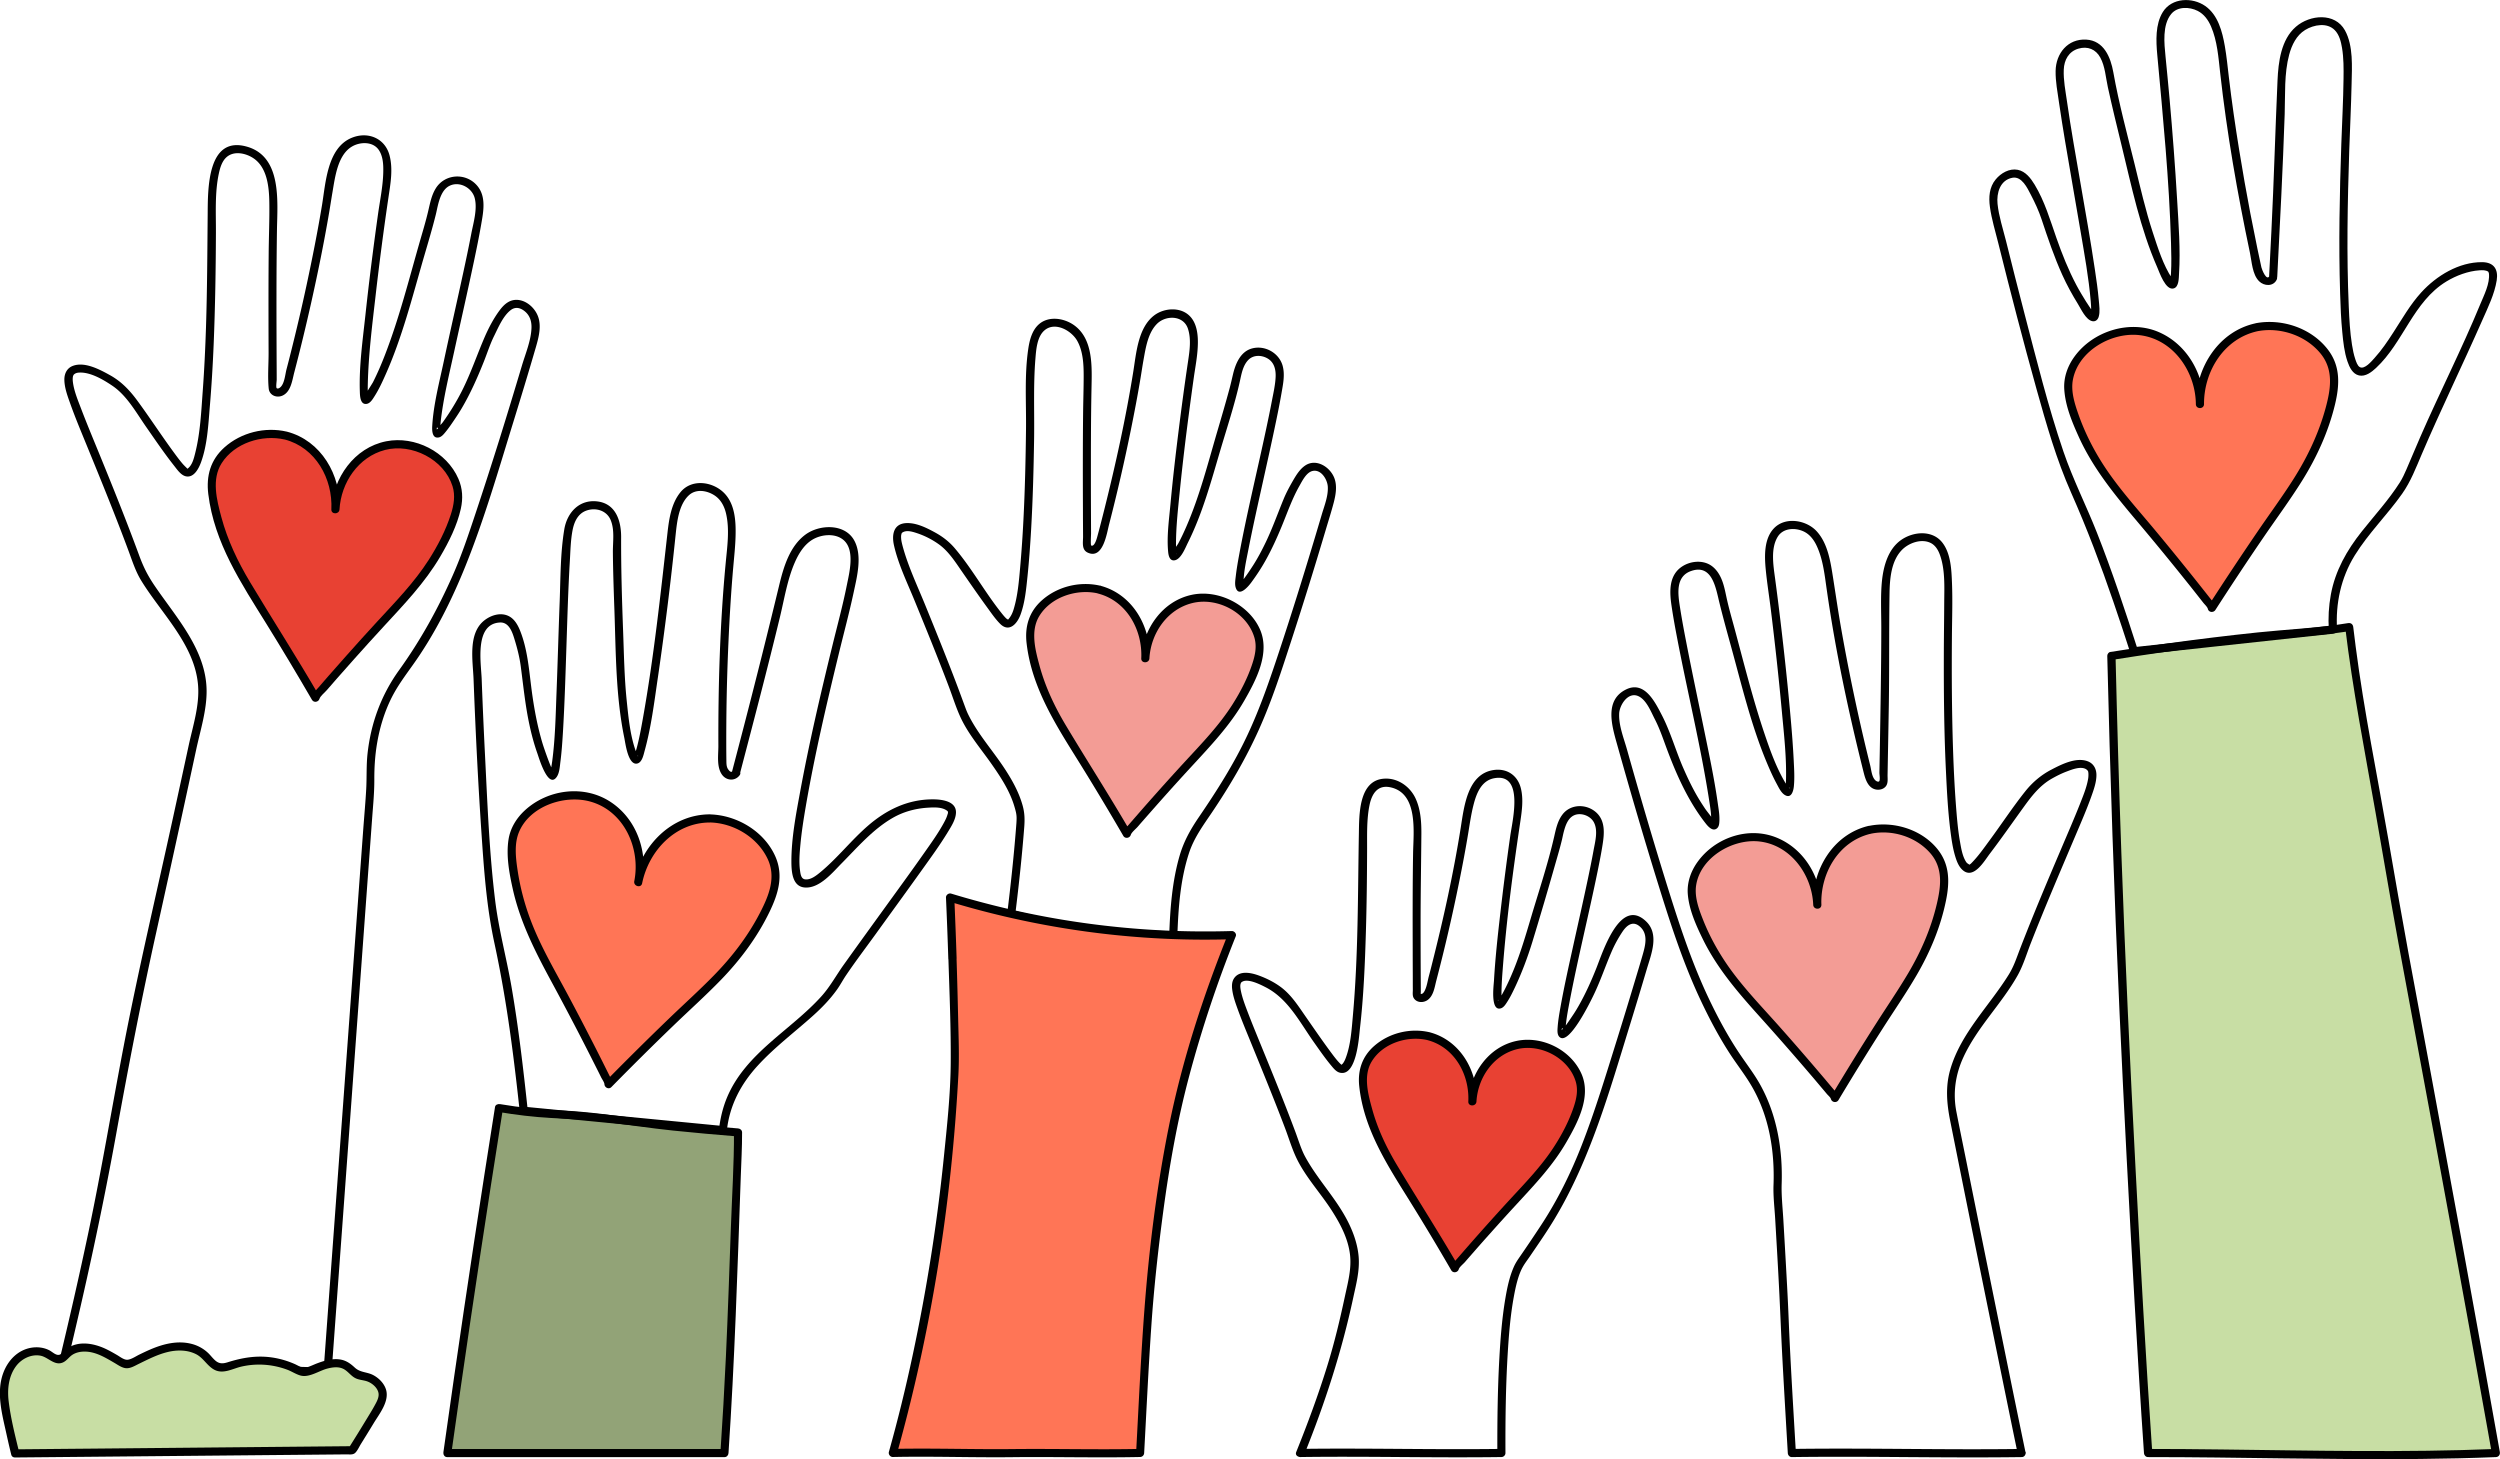 <svg xmlns="http://www.w3.org/2000/svg" viewBox="0 0 579.51 338.23">
  <path d="M497.96 336.81c-1.91-27.71-4.23-70.92-5.56-99.79-1.33-28.87-2.31-57.21-2.96-84.99 5.98-.96 11.2-1.71 15.44-2.28 10.12-1.37 17.98-2.18 21.41-2.52 5.71-.57 10.63-.97 14.49-1.26l3.78-.63c.13 1.08.34 2.86.63 5.04 1.97 15.04 4.11 24.51 6.8 40.1 1.32 7.69 2.45 14.17 3.34 19.23 2.8 16.05 12.15 64.61 23.25 127.1-25.77 1.07-56.05 0-80.62 0Z" fill="#c8dea4"/>
  <path d="M498.91 336.81c-1.51-21.88-2.72-43.79-3.87-65.69-1.28-24.36-2.42-48.72-3.29-73.09-.55-15.33-1-30.66-1.36-45.99l-.69.91c14.07-2.25 28.22-4.05 42.41-5.31 4.27-.38 8.49-.67 12.71-1.38l-1.2-.91c1.73 14.44 4.53 28.66 7.04 42.98 1.77 10.06 3.45 20.13 5.29 30.18 1.64 8.96 3.32 17.92 4.98 26.88 2.37 12.73 4.73 25.45 7.06 38.18 2.88 15.71 5.73 31.43 8.53 47.15.38 2.12.75 4.23 1.13 6.35l.91-1.2c-21.22.87-42.47.37-63.7.12-5.64-.07-11.28-.12-16.92-.12-1.22 0-1.22 1.89 0 1.89 21.03 0 42.05.65 63.08.43 5.85-.06 11.69-.19 17.54-.43.66-.03 1.02-.58.91-1.2-2.84-15.97-5.72-31.93-8.64-47.89-2.4-13.1-4.82-26.21-7.25-39.3-1.77-9.51-3.54-19.01-5.3-28.52-1.6-8.69-3.11-17.39-4.62-26.1-2.58-14.93-5.65-29.79-7.6-44.82-.2-1.52-.39-3.05-.57-4.58-.08-.65-.54-1.02-1.2-.91-6.89 1.15-13.92 1.42-20.87 2.15s-13.86 1.57-20.77 2.53c-4.5.62-9 1.3-13.49 2.01-.4.06-.7.53-.69.91.65 27.59 1.6 55.18 2.85 82.75 1.02 22.31 2.19 44.61 3.47 66.9.68 11.71 1.38 23.42 2.19 35.13.08 1.21 1.97 1.22 1.89 0Z"/>
  <path d="M526.12 63.91c-.7 1.45-1.81-1.46-1.92-1.94-.32-1.43-.62-2.87-.92-4.31-.57-2.75-1.12-5.5-1.65-8.25-.92-4.83-1.78-9.67-2.56-14.52-.92-5.67-1.75-11.37-2.42-17.08-.28-2.37-.51-4.74-.92-7.09-.59-3.38-1.57-7.25-4.55-9.33s-7.75-1.95-9.83 1.4c-1.76 2.85-1.58 6.69-1.29 9.89 1.33 14.52 2.78 29.06 3.19 43.64.07 2.37.13 4.75-.01 7.11-.04.7-.13 1.15-.22 1.77-.05.34-.11.05.18-.07l.58-.07.11.04s0 .11-.04-.06c-.04-.13-.28-.37-.35-.48-2.09-3.16-3.3-7.1-4.47-10.66-1.69-5.16-2.9-10.46-4.19-15.73-1.75-7.1-3.68-14.2-4.96-21.4-.62-3.51-2.2-7.36-6.28-7.59-4.3-.24-7.04 3.23-7.1 7.27-.04 2.42.44 4.9.78 7.28.44 3.03.93 6.06 1.43 9.08 1.16 6.94 2.4 13.86 3.57 20.8.91 5.37 1.9 10.78 2.36 16.22.06.75.12 1.51.11 2.27 0 .24-.03.48-.04.73.02-.3-.03.07-.03.09.05.21-.09-.02 0 .02-.02-.01.11-.14.17-.18.32-.19.65.11.57-.22-.07-.29-.58-.69-.76-.95-.77-1.09-1.45-2.24-2.14-3.38-.42-.7-.82-1.4-1.2-2.12-1.86-3.51-3.33-7.21-4.64-10.95-1.48-4.23-2.7-8.45-5.03-12.32-.9-1.49-2.11-3.1-3.93-3.46-1.94-.38-3.91.77-5.11 2.23-1.5 1.81-1.65 4.13-1.34 6.38.39 2.83 1.25 5.62 1.94 8.39 2.82 11.35 5.75 22.66 8.89 33.92 2.28 8.15 4.58 16.23 8.02 23.98 3.66 8.26 6.83 16.65 9.76 25.2 1.34 3.91 2.64 7.82 3.9 11.75.12.36.49.74.91.69 15.37-1.67 30.74-3.33 46.11-5 .48-.05.98-.39.94-.94-.38-6.04.9-12.05 4.1-17.22s7.53-9.38 10.99-14.29c2.01-2.86 3.19-6 4.56-9.2 4.46-10.43 9.44-20.62 14.01-31 1.3-2.95 2.85-6.07 3.35-9.28.39-2.5-.63-4.18-3.38-4.2-5.38-.04-10.59 3.15-14.1 7-2.6 2.85-4.44 6.15-6.53 9.36-1.31 2.03-2.68 4.06-4.31 5.85-.62.68-2.31 2.76-3.43 2.11-.54-.31-.83-1.25-1.02-1.79-.37-1.1-.6-2.25-.78-3.39-.47-2.94-.62-5.94-.75-8.91-.52-11.99-.28-23.99.11-35.98.17-5.19.44-10.38.55-15.57.08-3.94.44-8.82-1.54-12.41-2.32-4.19-8.12-3.65-11.37-.84-3.45 2.99-4.07 8.17-4.26 12.46-.52 11.65-.84 23.3-1.42 34.95-.17 3.49-.35 6.98-.53 10.48-.06 1.22 1.83 1.21 1.89 0 .64-12.54 1.3-25.08 1.72-37.63.15-4.55-.15-9.38 1.05-13.82.6-2.21 1.67-4.45 3.69-5.69s5.11-1.79 6.89.06c1.04 1.08 1.42 2.65 1.66 4.08.4 2.37.38 4.82.35 7.21-.06 5.01-.34 10.01-.51 15.01-.4 11.57-.64 23.16-.28 34.74.09 2.98.21 5.96.5 8.93.22 2.27.46 4.63 1.2 6.8.45 1.32 1.18 2.91 2.68 3.25s2.95-.8 3.97-1.76c6.35-5.93 8.59-15.34 16.28-20.02 2.25-1.37 5.04-2.42 7.69-2.59.68-.04 1.42-.07 2.01.31 0 0 .16.31.16.39.28 2.35-1.16 5.11-2.02 7.2-4.27 10.38-9.39 20.42-13.88 30.71-1.09 2.5-2.17 5.09-3.23 7.56-.44 1.03-.91 2.04-1.51 2.99-2.57 4.05-5.83 7.6-8.81 11.35-3.48 4.38-6.17 9.1-7.19 14.66-.49 2.68-.64 5.4-.47 8.12l.94-.94c-15.37 1.67-30.74 3.33-46.11 5l.91.69c-2.94-9.15-5.97-18.31-9.5-27.25-2.49-6.31-5.57-12.36-7.76-18.79-3.56-10.45-6.23-21.27-9.02-31.95-1.47-5.62-2.89-11.24-4.29-16.88-.7-2.81-1.67-5.7-1.96-8.59-.25-2.48.57-5.46 3.4-6.03 2.21-.45 3.51 2.37 4.33 3.95.95 1.83 1.82 3.69 2.47 5.65 1.45 4.37 2.92 8.72 4.82 12.93 1.06 2.34 2.28 4.56 3.63 6.75.69 1.12 1.83 3.66 3.32 3.96.74.15 1.26-.33 1.47-.99.37-1.18.13-2.67.03-3.87-.21-2.39-.55-4.77-.91-7.15-.97-6.56-2.14-13.1-3.27-19.63s-2.27-12.89-3.2-19.36c-.34-2.38-.84-4.88-.74-7.3.09-2.25 1.14-4.22 3.41-4.88 2.11-.62 4.02.14 5.06 2.07 1.12 2.06 1.25 4.58 1.75 6.86.99 4.53 2.09 9.04 3.19 13.54 2.32 9.51 4.31 19.22 8.26 28.22.5 1.13 1.93 5.46 3.83 4.89 1.21-.36 1.16-2.4 1.22-3.37.36-5.69-.11-11.49-.44-17.17-.46-7.8-1.06-15.6-1.75-23.38-.29-3.28-.62-6.56-.94-9.84-.3-3.04-.77-7.29 1.31-9.84 1.46-1.79 4.23-1.7 6.14-.73 1.48.75 2.45 2.11 3.1 3.61 1.45 3.35 1.72 7.22 2.12 10.8 1.56 13.99 4 27.92 6.9 41.68.44 2.07.53 4.99 2.12 6.58 1.15 1.15 3.29 1.28 4.08-.36.52-1.09-1.11-2.05-1.63-.95Z"/>
  <path d="M523.2 75.84c6.99-1.37 14.74 2.53 17.18 8.41.89 2.13 1.23 4.88-.53 11.09-2.84 10.06-7.62 16.69-12.05 23.04-3.52 5.04-8.76 12.69-15.1 22.55l-.08-.3a737.677 737.677 0 0 0-17.11-21.06c-4.99-5.91-10.37-12.07-14.13-21.83-2.32-6.03-2.23-8.79-1.55-11 1.87-6 9.09-10.89 16.33-9.96 7.57.97 13.77 8.12 13.76 16.9-.11-8.94 5.74-16.38 13.27-17.85Z" fill="#ff7556"/>
  <path d="M523.45 76.75c5.24-.96 11.11 1.06 14.49 5.23 3.06 3.78 2.33 8.24 1.14 12.63-1.61 5.89-4.22 11.38-7.49 16.52-2.58 4.06-5.44 7.94-8.15 11.91a770.46 770.46 0 0 0-11.54 17.4l1.73.23c-.19-.74-.76-1.28-1.23-1.87-.73-.93-1.47-1.87-2.21-2.8-1.28-1.62-2.57-3.23-3.87-4.84a670.11 670.11 0 0 0-6.74-8.23c-4.22-5.08-8.72-9.99-12.27-15.58-2.23-3.52-4.1-7.27-5.49-11.21-.9-2.55-1.84-5.45-1.3-8.19 1.31-6.7 9.07-11.06 15.52-10.25 7.8.97 12.9 8.49 12.97 15.98.01 1.22 1.89 1.22 1.89 0-.03-7.71 4.72-15.31 12.57-16.94 1.19-.25.69-2.07-.5-1.82-8.66 1.8-13.99 10.27-13.96 18.76h1.89c-.07-7.04-3.97-13.94-10.6-16.75s-15.09-.23-19.42 5.72c-1.59 2.18-2.53 4.79-2.38 7.5.21 3.81 1.76 7.56 3.31 10.99 3.27 7.26 8.21 13.34 13.3 19.38a685.716 685.716 0 0 1 11.91 14.5c.86 1.07 1.71 2.15 2.56 3.23.39.5.79 1 1.18 1.5.31.39.92.93 1.04 1.42.21.82 1.3.89 1.73.23 3.65-5.66 7.36-11.28 11.16-16.84 2.98-4.36 6.13-8.62 8.93-13.1 3.42-5.47 6.12-11.4 7.64-17.69 1.09-4.53 1.31-8.9-1.66-12.75-3.82-4.96-10.55-7.22-16.63-6.11-1.19.22-.69 2.04.5 1.82ZM15.48 316.41c4.3-17.79 8.22-35.68 11.48-53.69 2.82-15.57 5.81-31.06 9.24-46.51 1.93-8.7 3.84-17.4 5.74-26.11 1.19-5.45 2.37-10.9 3.54-16.35.96-4.45 2.47-9.16 2.41-13.74-.12-9.4-7.02-16.84-12.01-24.18-1.74-2.56-2.69-4.53-3.7-7.3-2.85-7.75-5.93-15.41-9.05-23.05-1.45-3.55-2.94-7.1-4.31-10.69-.75-1.98-1.65-4.09-1.92-6.21-.07-.55-.06-1.05.04-1.43 0-.02.18-.33.12-.26.35-.37.75-.49 1.26-.52 2.6-.16 5.61 1.62 7.71 3.04 3.36 2.26 5.5 6.17 7.76 9.42s4.27 6.22 6.61 9.18c.66.83 1.5 2.09 2.6 2.38 1.92.5 3.07-1.79 3.6-3.24 1.46-4.02 1.68-8.6 2.03-12.83.41-4.85.7-9.72.9-14.58.35-8.61.49-17.23.52-25.84.02-4.53-.28-9.32.7-13.77.29-1.33.74-2.82 1.81-3.74 1.71-1.47 4.38-.89 6.11.24 3.29 2.13 3.71 6.77 3.76 10.32.06 3.95-.12 7.9-.15 11.85-.04 4.9-.05 9.8-.04 14.7 0 2.73.01 5.47.02 8.2s-.24 5.64.03 8.37c.15 1.53 1.78 2.24 3.15 1.65 2-.86 2.29-3.55 2.77-5.38 1.4-5.33 2.69-10.68 3.9-16.06 1.56-6.97 2.99-13.98 4.19-21.03.27-1.59.51-3.18.78-4.76.59-3.43 1.19-8.61 4.56-10.55 1.87-1.08 4.76-1.16 6.12.76 1.05 1.48 1.13 3.55 1.08 5.3-.08 3.24-.77 6.48-1.22 9.69-1.09 7.78-2.08 15.58-2.92 23.39-.63 5.8-1.48 11.78-1.29 17.63.03 1 .06 3.22 1.65 2.9.82-.17 1.37-1.15 1.78-1.79.95-1.5 1.71-3.12 2.43-4.74 3.94-8.76 6.3-18.21 8.97-27.42.96-3.29 1.95-6.58 2.78-9.91.16-.64.28-1.28.43-1.92.41-1.71 1.06-3.94 2.78-4.77 2.32-1.12 5.2.49 5.81 2.86.66 2.56-.3 5.7-.79 8.24-.58 3.03-1.22 6.05-1.87 9.06-1.5 6.95-3.09 13.88-4.57 20.83-1.03 4.82-2.34 9.81-2.62 14.75-.06 1.04 0 2.98 1.6 2.58.61-.15 1.09-.76 1.47-1.22.8-.97 1.5-2.02 2.2-3.06.55-.81 1.08-1.63 1.58-2.48 2.02-3.43 3.64-7.09 5.11-10.78.8-2 1.45-4.08 2.41-6.01s2.09-4.68 3.91-6.01c.96-.69 2-.52 2.94.16 1.36.97 1.85 2.43 1.79 4.05-.11 2.94-1.39 5.94-2.22 8.73-1.71 5.73-3.45 11.45-5.23 17.16-1.79 5.71-3.62 11.4-5.51 17.07-1.61 4.83-3.21 9.68-5.28 14.35-3.44 7.78-7.48 15.09-12.44 21.99-4.17 5.79-6.56 12.33-7.33 19.43-.29 2.72-.15 5.43-.3 8.16-.17 3.03-.44 6.05-.67 9.08-.44 6.05-.89 12.1-1.33 18.16-1.77 24.21-3.55 48.42-5.32 72.62l-2.58 35.18.94-.94c-20.46-.58-40.91-1.17-61.37-1.75-1.22-.03-1.22 1.85 0 1.89 20.46.58 40.91 1.17 61.37 1.75.54.02.91-.45.94-.94 1.79-24.4 3.58-48.79 5.36-73.19l2.7-36.88c.44-6.05.89-12.1 1.33-18.16.22-3 .52-6 .51-9.01-.01-2.72.15-5.45.59-8.14.61-3.76 1.71-7.46 3.42-10.87 1.34-2.66 3.09-5.02 4.81-7.43 5.11-7.12 9.1-15.1 12.36-23.22 4.33-10.78 7.6-22.08 11.02-33.17 1.79-5.8 3.56-11.61 5.25-17.43.67-2.32 1.39-5.03.4-7.36-.75-1.78-2.51-3.37-4.48-3.58s-3.3 1.02-4.35 2.44c-1.35 1.82-2.46 3.93-3.37 6-1.83 4.21-3.27 8.55-5.35 12.66-1.28 2.53-2.75 4.91-4.4 7.22-.3.42-.9.95-1.1 1.41-.03.06-.31.26-.31.31-.15-1.21.73.36.8.37.04 0-.01-.03-.01-.15 0-.67.03-1.33.1-2 .6-5.44 1.94-10.84 3.1-16.17 1.53-7.03 3.14-14.04 4.62-21.08.59-2.81 1.17-5.62 1.66-8.45.52-2.99 1.23-6.47-.9-9.02-2.6-3.1-7.51-2.82-9.62.6-.98 1.59-1.32 3.42-1.74 5.21-.57 2.44-1.31 4.86-2 7.27-2.49 8.7-4.74 17.6-8 26.04-.84 2.18-1.76 4.33-2.81 6.41-.14.28-2.02 3.19-1.98 3.26.08.14 1.07.06.93.29.06-.08-.1-.56-.11-.64-.08-.86-.06-1.73-.04-2.6.16-6.62.98-13.25 1.74-19.82.89-7.78 1.89-15.54 3.04-23.28.47-3.19 1.09-6.55.27-9.74-1.02-3.99-4.97-5.66-8.74-4.14-5.7 2.3-6.07 10.43-6.92 15.58-1.03 6.21-2.26 12.4-3.58 18.55-1.12 5.21-2.34 10.41-3.64 15.58-.33 1.33-.67 2.65-1.02 3.98-.3 1.16-.45 3.15-1.32 4.05-.32.34-.73.5-.95.31s0-1.6 0-1.97c0-1.55-.01-3.11-.02-4.66-.04-10.02-.07-20.04.08-30.05.1-6.54 1.19-16.92-6.89-19.28-9.33-2.72-9.12 9.93-9.17 15.65-.08 8.72-.11 17.44-.39 26.16-.16 4.92-.39 9.83-.75 14.74s-.57 9.76-1.75 14.45c-.31 1.24-.66 2.74-1.7 3.57-.12.09-.03.12-.19-.03-.14-.14-.73-.7-1.05-1.08-.81-.95-1.54-1.96-2.28-2.97-2.8-3.84-5.39-7.82-8.2-11.64-1.78-2.42-3.71-4.45-6.35-5.91-2.34-1.3-5.82-3.17-8.56-2.16-1.41.52-2.02 1.81-2 3.25.03 1.87.74 3.76 1.36 5.5 1.16 3.27 2.51 6.47 3.82 9.68 3.36 8.2 6.71 16.41 9.79 24.72.83 2.26 1.57 4.55 2.83 6.61 4.7 7.69 12.51 14.94 13.2 24.41.34 4.61-1.21 9.34-2.18 13.82-1.18 5.47-2.37 10.94-3.56 16.41-3.87 17.76-8.07 35.46-11.51 53.31-2.76 14.36-5.14 28.78-8.16 43.09-2.15 10.17-4.46 20.3-6.9 30.4-.29 1.18 1.54 1.69 1.82.5Z"/>
  <path d="M66.2 100.96c-6.42-1.57-13.77 1.71-16.29 7.05-.91 1.94-1.35 4.47.01 10.31 2.2 9.45 6.35 15.8 10.18 21.88 3.04 4.83 7.57 12.15 13.03 21.56l.08-.27c7.1-8.25 12.89-14.61 16.77-18.79 4.88-5.27 10.13-10.75 14.03-19.63 2.41-5.49 2.45-8.05 1.91-10.13-1.47-5.64-7.96-10.48-14.71-9.93-7.06.58-13.11 6.94-13.49 15.08.49-8.28-4.62-15.43-11.53-17.12Z" fill="#e84133"/>
  <path d="M66.46 100.05c-5.04-1.16-10.57.2-14.44 3.66-3.23 2.9-4.25 6.6-3.74 10.81 1.38 11.32 7.62 20.66 13.48 30.1 3.61 5.82 7.12 11.69 10.56 17.61.42.72 1.49.54 1.73-.23.22-.69 1.26-1.49 1.74-2.06.76-.87 1.52-1.75 2.28-2.62 1.36-1.55 2.72-3.1 4.1-4.63 2.25-2.52 4.51-5.02 6.8-7.5 4.7-5.1 9.51-10.11 13.05-16.12 2.02-3.43 3.93-7.22 4.8-11.13.53-2.39.42-4.69-.56-6.95-2.71-6.26-10.08-10.01-16.73-8.7-7.43 1.46-12.32 8.51-12.73 15.79h1.89c.39-7.93-4.25-15.97-12.22-18.03-1.18-.3-1.68 1.52-.5 1.82 7.19 1.86 11.19 9.1 10.84 16.21-.06 1.22 1.82 1.21 1.89 0 .35-6.2 4.36-12.17 10.55-13.78s13.7 2.18 15.65 8.41c.68 2.18.3 4.36-.38 6.5-1.18 3.7-3.02 7.24-5.1 10.51-3.4 5.33-7.82 9.84-12.08 14.47-2.37 2.57-4.71 5.17-7.03 7.78-1.39 1.56-2.78 3.14-4.16 4.71-.77.88-1.54 1.77-2.31 2.66-.58.67-1.33 1.3-1.6 2.17l1.73-.23c-5.16-8.9-10.73-17.54-16.02-26.36-2.84-4.74-5.21-9.71-6.64-15.05-1.07-3.98-2.31-8.76.07-12.5 2.97-4.68 9.34-6.7 14.6-5.49 1.18.27 1.69-1.55.5-1.82Z"/>
  <path d="M3.53 336.91c-.39-1.6-.92-3.86-1.49-6.6-1.17-5.61-1.13-6.87-1.09-7.95.1-2.68.98-5.44 2.93-7.28 1.96-1.84 5.12-2.5 7.41-1.11.83.5 1.67 1.28 2.62 1.07.69-.15 1.15-.78 1.66-1.26 1.69-1.58 4.33-1.72 6.55-1.06 2.22.66 4.16 2 6.19 3.12.34.19.71.38 1.1.38.37 0 .73-.15 1.07-.31 2.76-1.29 5.44-2.82 8.41-3.49 2.97-.67 6.37-.33 8.59 1.76 1.08 1.02 1.95 2.48 3.41 2.76.99.19 1.98-.22 2.94-.55 4.85-1.68 10.38-1.29 14.96 1.03.53.27 1.08.57 1.68.59.47.01.92-.16 1.35-.33 2.9-1.17 6.41-2.71 8.9-.81.62.48 1.1 1.13 1.77 1.54 1.29.79 2.02.46 3.23.98 1.25.54 2.44 1.69 2.84 2.9.52 1.57-.33 3.07-1.89 5.67-1.93 3.23-3.65 5.99-5.04 8.19-26.04.25-52.07.49-78.11.74Z" fill="#c8dea4"/>
  <path d="M4.45 336.66c-.96-3.92-1.97-7.91-2.45-11.92-.33-2.75.01-5.75 1.7-8.03 1.27-1.72 3.51-2.86 5.67-2.46 1.84.34 3.34 2.53 5.34 1.51.81-.41 1.31-1.21 2.05-1.7.93-.61 2.08-.8 3.17-.75 2.42.11 4.55 1.42 6.58 2.6.83.48 1.78 1.2 2.77 1.25s1.97-.56 2.85-.99c2.2-1.07 4.4-2.21 6.8-2.78 2.14-.51 4.55-.5 6.55.53 1.72.89 2.58 2.78 4.3 3.64 2.03 1 4.16-.31 6.15-.77 2.4-.56 4.93-.62 7.35-.19 1.12.2 2.23.5 3.3.9s2.03 1.07 3.11 1.36c1.99.53 4.29-1.13 6.2-1.62 1.18-.31 2.56-.5 3.7.07 1.06.53 1.72 1.61 2.79 2.15.95.48 2.01.43 2.97.84 1.09.46 2.28 1.53 2.41 2.77.09.91-.42 1.83-.84 2.6-.64 1.19-1.36 2.33-2.06 3.48-1.33 2.2-2.68 4.38-4.05 6.55l.82-.47-60.7.57c-5.8.05-11.61.11-17.41.16-1.22.01-1.22 1.9 0 1.89l51.24-.48 25.62-.24c.7 0 1.46.15 1.99-.38s.92-1.44 1.33-2.09c.98-1.58 1.96-3.16 2.92-4.75 1.31-2.17 3.71-5.1 2.85-7.84-.45-1.42-1.64-2.62-2.94-3.31-1.46-.77-3-.56-4.28-1.74-1.12-1.04-2.19-1.78-3.75-1.93-1.65-.16-3.33.32-4.86.89-.84.31-1.66.73-2.51.98-1.05.31-1.9-.37-2.83-.78-1.65-.72-3.37-1.23-5.15-1.5-3.63-.54-6.95.02-10.4 1.11-1.05.33-1.91.38-2.79-.37-.58-.49-1.04-1.11-1.57-1.65a8.663 8.663 0 0 0-3.93-2.24c-3.24-.85-6.53-.03-9.54 1.25-.87.37-1.72.78-2.57 1.19s-1.8 1.09-2.72 1.22c-.85.11-1.81-.7-2.55-1.12-.88-.51-1.76-1.01-2.68-1.44-2.71-1.25-6.11-1.87-8.76-.1-.62.41-1.12 1.25-1.81 1.49-.83.28-1.67-.65-2.4-1.02-1.3-.67-2.81-.83-4.24-.58-3.09.55-5.32 2.9-6.4 5.75-1.74 4.59-.29 9.68.71 14.25.35 1.59.71 3.17 1.1 4.75.29 1.18 2.11.68 1.82-.5Z"/>
  <path d="M103.69 336.81c1.88-13.35 3.83-26.8 5.85-40.34 1.99-13.33 4.03-26.54 6.11-39.65 4.27.74 7.74 1.08 10.08 1.26 4.19.32 6.04.2 10.71.63 3.71.34 6.35.76 7.78.97 4.46.67 12.27 1.63 26.86 2.81 0 .61 0 1.57-.03 2.76-.03 1-.07 1.74-.08 1.92-.12 3-1 29.28-1.56 42.55-.27 6.52-.72 15.79-1.48 27.1h-64.24Z" fill="#92a377"/>
  <path d="M104.6 337.06c2.93-20.84 6-41.65 9.22-62.45.9-5.85 1.82-11.7 2.75-17.54l-1.16.66c4.13.7 8.3 1.21 12.49 1.43s8.27.39 12.4.91c5.24.66 10.46 1.45 15.72 2s10.04.96 15.06 1.37l-.94-.94c.02 7.36-.46 14.75-.72 22.1-.35 9.94-.69 19.89-1.15 29.83-.35 7.47-.78 14.93-1.28 22.39l.94-.94h-64.24c-1.22 0-1.22 1.89 0 1.89h64.24c.54 0 .91-.43.94-.94 1.43-21.29 2.09-42.62 2.84-63.94.12-3.45.32-6.92.31-10.38 0-.54-.43-.9-.94-.94-7.51-.61-15.03-1.27-22.5-2.21-6.22-.78-12.36-1.7-18.64-1.96-4.71-.19-9.38-.67-14.03-1.46-.46-.08-1.08.12-1.16.66-3.3 20.83-6.47 41.69-9.48 62.56-.84 5.81-1.67 11.62-2.48 17.43-.17 1.19 1.65 1.7 1.82.5Z"/>
  <path d="M169.75 178.78c-.38.5-1.03-.52-1.12-.72-.24-.54-.24-1.08-.25-1.66-.02-1.47-.03-2.94-.03-4.41 0-2.81.02-5.61.06-8.41.08-4.91.23-9.83.45-14.74.26-5.79.6-11.59 1.11-17.37.21-2.42.48-4.84.54-7.27.09-3.44-.14-7.52-2.8-10.06s-7.4-3.18-9.96-.06c-2.1 2.55-2.65 6.12-3.01 9.31-1.63 14.44-3.17 28.92-5.73 43.23-.42 2.33-.84 4.69-1.47 6.97-.16.59-.44 1.26-.56 1.63-.11.32-.1 0 .22-.06 1.09-.17.63.38.59-.02-.02-.17-.21-.47-.27-.63-1.43-3.78-1.84-8.15-2.25-12.13-.55-5.32-.63-10.69-.83-16.03-.27-7.3-.49-14.58-.46-21.88.01-3.71-1.22-7.68-5.44-8.23s-7.09 2.54-7.74 6.49c-.9 5.43-.86 11.11-1.06 16.59-.27 7.03-.46 14.06-.73 21.09-.21 5.36-.3 10.8-1.02 16.13-.09.64-.18 1.28-.34 1.9-.03.12-.16.69-.12.45 0 0-.09.21-.11.21-.21-.04.73-.23.66-.21.43-.17.24.24.08-.26-.05-.15-.19-.36-.26-.5-.23-.47-.42-.96-.61-1.45-.39-1.02-.76-2.04-1.11-3.07-.29-.83-.55-1.68-.78-2.53-1.11-4.01-1.8-8.13-2.31-12.26s-.9-8.45-2.46-12.45c-.59-1.51-1.44-3.08-3.03-3.7-1.77-.69-3.79-.03-5.24 1.07-3.97 3.02-2.75 9.38-2.59 13.68.45 11.88 1.03 23.76 1.83 35.62.58 8.56 1.17 17.06 2.98 25.46 1.91 8.83 3.31 17.68 4.44 26.65.52 4.1.99 8.2 1.43 12.3.06.55.39.89.94.94 15.39 1.49 30.78 2.99 46.17 4.48.55.05.89-.48.94-.94.66-5.77 3.25-10.66 7.14-14.91s8.53-7.73 12.81-11.57c2.06-1.85 3.96-3.81 5.57-6.06.77-1.08 1.38-2.26 2.13-3.36 2.15-3.18 4.48-6.25 6.73-9.36 3.64-5.05 7.31-10.08 10.93-15.15 2.04-2.85 4.12-5.71 5.94-8.71.79-1.3 1.81-2.87 1.85-4.45.07-2.75-3.5-3.09-5.54-3.07-5.7.04-10.59 2.43-14.84 6.1-3.9 3.37-7.09 7.51-11.06 10.79-.92.76-2.25 1.84-3.56 1.65-.89-.13-1.03-1.17-1.15-2.04-.28-2.01-.09-4.12.1-6.13.28-2.94.74-5.86 1.24-8.77 2.05-11.91 4.82-23.7 7.67-35.44 1.15-4.74 2.42-9.45 3.44-14.22.77-3.61 2.01-8.38.16-11.87-2.15-4.08-8.15-3.85-11.42-1.39-3.54 2.66-4.96 7.32-5.96 11.44a2006.32 2006.32 0 0 1-8.3 33.15c-.88 3.38-1.76 6.77-2.65 10.15-.31 1.18 1.51 1.68 1.82.5 3.15-12.03 6.31-24.06 9.24-36.15 1.02-4.21 1.71-8.69 3.45-12.68.89-2.04 2.14-4.1 4.08-5.28 2.06-1.25 5.34-1.58 7.26.12 2.65 2.34 1.3 7.53.72 10.43-.95 4.75-2.23 9.44-3.38 14.15-2.74 11.21-5.37 22.46-7.46 33.82-.96 5.21-1.99 10.58-2.01 15.9 0 2.32.11 6.02 3.16 6.21 3.4.21 6.38-3.48 8.5-5.62 3.7-3.74 7.24-7.89 11.86-10.54 2.46-1.41 5.2-2.15 8.03-2.34 1.56-.1 3.53-.21 4.71.84-.06-.06.01.08.02.1.04.4.04.19-.07.57-.21.73-.43 1.18-.81 1.89-1.33 2.47-2.99 4.77-4.6 7.06-3.07 4.38-6.23 8.7-9.37 13.04s-6.21 8.58-9.29 12.89c-1.75 2.45-3.16 5.09-5.19 7.34-7.15 7.92-17.46 13.08-21.82 23.32-1.04 2.46-1.63 5.03-1.94 7.67l.94-.94c-15.39-1.49-30.78-2.99-46.17-4.48l.94.94c-1.03-9.58-2.13-19.18-3.77-28.68-1.16-6.71-2.97-13.3-3.8-20.07-1.36-11.08-1.78-22.32-2.34-33.46-.3-5.94-.56-11.88-.78-17.82-.14-3.79-1.73-12.86 4.25-13.14 2.11-.1 2.87 2.3 3.37 3.94.62 2.01 1.15 4.09 1.43 6.18.6 4.53 1.04 9.05 2 13.52.49 2.31 1.1 4.58 1.89 6.8.32.9 2.47 8.26 4.46 5.34.66-.97.71-2.48.86-3.6.29-2.28.44-4.58.58-6.87.39-6.57.58-13.15.8-19.72s.4-13.19.79-19.78c.14-2.39.18-4.88.64-7.24.38-1.93 1.24-3.83 3.23-4.52 2.16-.75 4.66-.01 5.58 2.17.98 2.33.51 5.03.53 7.52.04 4.52.2 9.03.36 13.55.34 9.84.3 19.83 2.3 29.51.24 1.17.87 6.4 3 5.89 1.11-.26 1.44-1.99 1.69-2.9 1.53-5.52 2.24-11.32 3.07-16.97a792.527 792.527 0 0 0 4.13-33.22c.32-2.98.73-6.91 3.05-9.08 1.67-1.56 4.2-1.14 5.98.03 1.48.98 2.27 2.54 2.66 4.23.85 3.68.26 7.7-.09 11.41-1.33 14.09-1.75 28.32-1.7 42.46 0 2.06-.43 4.75.8 6.56 1 1.47 3.02 1.64 4.11.22.74-.97-.9-1.91-1.63-.95Z"/>
  <path d="M164.58 189.71c7.12.08 13.91 5.47 15.11 11.72.44 2.27.21 5.02-2.77 10.76-4.82 9.28-10.86 14.8-16.48 20.11a730.647 730.647 0 0 0-19.37 19.01l-.02-.31c-5.2-10.51-9.55-18.7-12.48-24.1-3.69-6.8-7.7-13.93-9.39-24.25-1.05-6.37-.4-9.06.72-11.08 3.05-5.5 11.11-8.81 18.01-6.43 7.21 2.49 11.83 10.75 10.04 19.35 1.7-8.77 8.95-14.87 16.62-14.78Z" fill="#ff7556"/>
  <path d="M164.58 190.65c5.46.13 10.94 3.39 13.33 8.38 2.09 4.37.28 8.67-1.8 12.68-2.8 5.38-6.48 10.17-10.72 14.49-3.32 3.39-6.85 6.57-10.27 9.86-4.97 4.79-9.88 9.65-14.72 14.58l1.61.67c-.04-.79-.45-1.4-.8-2.1-.53-1.06-1.06-2.13-1.59-3.19-.93-1.84-1.86-3.69-2.81-5.52-1.62-3.16-3.26-6.3-4.93-9.43-3.1-5.83-6.52-11.55-8.86-17.74a56.03 56.03 0 0 1-3.08-11.87c-.4-2.75-.74-5.88.34-8.52 2.47-6.06 10.52-8.78 16.49-7.15 7.88 2.15 11.77 10.84 10.26 18.46-.23 1.19 1.58 1.7 1.82.5 1.54-7.53 7.68-14.09 15.71-14.09 1.22 0 1.22-1.89 0-1.89-8.83 0-15.83 7.13-17.53 15.48l1.82.5c1.4-7.1-1.14-14.81-7.33-18.87s-14.58-2.9-19.87 1.98c-1.94 1.79-3.36 4.11-3.77 6.74-.58 3.77.16 7.77.98 11.45 1.72 7.77 5.31 14.74 9.07 21.69 1.82 3.36 3.61 6.74 5.38 10.13 1.12 2.15 2.23 4.31 3.33 6.48.62 1.22 1.24 2.45 1.86 3.68.29.57.57 1.14.85 1.71.21.42.73 1.13.76 1.58.04.79 1.02 1.28 1.61.67 4.72-4.8 9.5-9.55 14.35-14.22 3.71-3.58 7.56-7.03 11.15-10.74 4.47-4.63 8.33-9.82 11.14-15.62 2.06-4.24 3.35-8.52 1.31-13.01-2.61-5.75-8.9-9.47-15.11-9.62-1.22-.03-1.22 1.86 0 1.89ZM469.5 336.56c-2.88-13.88-5.69-27.78-8.51-41.68-1.75-8.62-3.49-17.24-5.22-25.87-.76-3.77-1.54-7.53-2.27-11.3-.85-4.35-.22-8.65 1.63-12.65 3.2-6.94 8.8-12.29 12.52-18.88 1.35-2.38 2.14-5.12 3.14-7.66 3.3-8.42 6.88-16.73 10.41-25.06 1.24-2.92 2.51-5.84 3.58-8.84.56-1.57 1.18-3.28 1.18-4.96 0-1.4-.62-2.63-1.97-3.17-2.7-1.06-6.15.7-8.5 1.93s-4.35 2.91-6.03 5.02c-2.91 3.66-5.49 7.59-8.26 11.35-1.34 1.82-2.66 3.73-4.26 5.33-.27.27-.49.34-.51.38-.02.05.19.04.07-.01-.18-.08.08 0 .09.02-.28-.26-.6-.33-.85-.73-.85-1.34-1.13-3.11-1.4-4.64-.41-2.28-.63-4.59-.82-6.9-.38-4.64-.62-9.3-.78-13.96-.3-8.84-.35-17.7-.28-26.54.03-4.18.18-8.36.02-12.54-.12-3.06-.25-6.76-2.16-9.32-2.29-3.08-6.8-2.73-9.69-.67s-4 5.85-4.37 9.31-.17 7.32-.17 10.95c0 4.57-.05 9.15-.11 13.72-.07 5.19-.16 10.38-.25 15.57-.03 1.45-.05 2.9-.08 4.35 0 .45.21 1.64-.04 1.98-.15.2-.6.1-.95-.26-.78-.81-.88-2.32-1.13-3.35-.37-1.49-.73-2.98-1.09-4.47-2.13-8.95-4-17.96-5.6-27.02-.72-4.05-1.31-8.12-1.95-12.19-.57-3.61-1.2-7.84-3.78-10.65-2.39-2.61-7.23-3.44-9.87-.72-2.35 2.42-2.24 6.44-1.94 9.55s.81 6.3 1.2 9.44c.94 7.67 1.79 15.36 2.5 23.05.51 5.6 1.2 11.33.98 16.96-.02.6-.26 1.14-.19 1.59 0 .02.09-.03 0 0-.07.01 1.23-.79 1.01-.24 0-.02-.78-1.05-.81-1.09-2.18-3.57-3.64-7.67-4.97-11.61-2.71-8.03-4.77-16.33-6.98-24.52-.63-2.33-1.31-4.67-1.82-7.03-.33-1.51-.6-3.01-1.23-4.44-.69-1.56-1.8-2.97-3.45-3.55-1.78-.63-3.89-.3-5.48.69-3.19 1.98-3.09 5.72-2.62 9 .37 2.58.84 5.14 1.33 7.69 2.39 12.55 5.47 24.99 7.42 37.61.25 1.6.52 3.24.48 4.86 0 .24-.07.36-.04.38.07.05-.09 0 .01-.02-.09.03.68-.39.55-.28.35-.3.25.09.02-.31-.57-.98-1.42-1.89-2.05-2.84-.35-.53-.7-1.06-1.03-1.59-1.49-2.38-2.72-4.92-3.85-7.49-1.82-4.12-3.01-8.53-5.09-12.53-1.57-3.03-4-7.94-8.22-5.91-5.08 2.45-3.36 8.34-2.17 12.58 3.11 11.1 6.33 22.16 9.76 33.17 2.79 8.97 5.66 17.83 9.67 26.34 2.04 4.33 4.29 8.58 6.91 12.59 1.6 2.44 3.41 4.73 4.88 7.25 4.05 6.92 5.38 15 5.09 22.93-.1 2.63.24 5.32.39 7.95.13 2.18.25 4.35.38 6.53.17 2.91.33 5.82.48 8.73.29 5.51.49 11.03.78 16.55.4 7.47.84 14.93 1.28 22.4.03.5.41.95.94.94 17.76-.25 35.51.25 53.27 0 1.21-.02 1.22-1.91 0-1.89-17.76.25-35.51-.25-53.27 0l.94.94c-.6-10.26-1.25-20.53-1.67-30.8-.11-2.75-.24-5.49-.39-8.24-.16-2.98-.33-5.97-.5-8.95l-.36-6.21c-.16-2.72-.47-5.47-.38-8.19.26-7.85-1.07-15.84-4.87-22.79-1.33-2.44-3.02-4.64-4.58-6.93-2.56-3.76-4.77-7.75-6.77-11.84-4.11-8.36-7.03-17.07-9.82-25.95-3.45-11-6.69-22.06-9.81-33.15-.74-2.64-1.93-5.53-1.82-8.32.07-1.97 2.03-5.13 4.42-4.08 1.88.83 2.94 3.59 3.81 5.28s1.54 3.44 2.19 5.24c2.38 6.6 5.2 13.31 9.55 18.89.58.75 1.75 2.16 2.77 1.18.37-.36.45-.9.48-1.38.12-1.53-.19-3.13-.4-4.64-.82-5.73-2.04-11.41-3.2-17.08-1.36-6.64-2.77-13.27-4.06-19.93-.52-2.66-1.02-5.33-1.44-8.02-.49-3.09-1.15-7.27 2.59-8.55 4.83-1.66 5.68 3.89 6.5 7.25s1.77 6.79 2.7 10.16c2.5 9.08 4.69 18.38 8.34 27.08.69 1.65 1.42 3.29 2.27 4.86.46.85 1.02 2.06 1.88 2.58 1.52.92 1.99-.94 2.1-2.03.19-1.99.06-4.04-.04-6.03-.16-3.16-.4-6.31-.68-9.46-.66-7.59-1.48-15.17-2.38-22.74-.4-3.35-.82-6.69-1.27-10.03-.4-2.99-1.04-6.87.63-9.58 1.24-2.01 3.97-2.15 5.96-1.24 1.46.67 2.42 1.96 3.08 3.38 1.49 3.19 1.85 6.91 2.35 10.35 2.04 14.21 5.05 28.33 8.55 42.25.41 1.61 1.07 3.66 3.01 3.89.78.09 1.62-.15 2.11-.78.58-.75.38-1.8.4-2.68.1-5.39.2-10.79.29-16.18.13-8.55.03-17.11.16-25.66.05-3.44.33-7.66 2.88-10.27 1.58-1.61 4.45-2.66 6.6-1.64 1.06.5 1.71 1.51 2.12 2.57 1.35 3.51 1.1 7.73 1.08 11.42-.02 3.91-.08 7.83-.09 11.74-.02 9.06.05 18.13.49 27.18.22 4.66.46 9.35 1.05 13.98.24 1.87.51 3.76 1.04 5.58.35 1.2.82 2.54 1.79 3.39 2.55 2.25 5.05-2.17 6.29-3.8 2.71-3.56 5.26-7.23 7.88-10.85 1.85-2.56 3.72-4.98 6.51-6.56 1.11-.63 2.27-1.21 3.47-1.66s3.03-1.18 4.28-.61c.29.13.49.37.51.39.16.23.11.1.18.45.05.26.04.97-.03 1.39-.32 2.02-1.15 3.99-1.89 5.88-1.35 3.42-2.82 6.79-4.26 10.18-3.31 7.76-6.59 15.53-9.63 23.4-.87 2.26-1.43 4.07-2.65 6.04-4.52 7.28-11.1 13.54-13.54 21.98-1.15 3.99-.82 7.86-.02 11.89l2.25 11.24c3.35 16.69 6.74 33.37 10.14 50.04 1.09 5.32 2.17 10.63 3.28 15.95.25 1.19 2.07.69 1.82-.5Z"/>
  <path d="M433.32 192.37c6.6-1.52 14.07 1.96 16.57 7.46.91 2 1.31 4.6-.16 10.55-2.39 9.64-6.73 16.09-10.75 22.25a691.21 691.21 0 0 0-13.66 21.88l-.08-.28a665.874 665.874 0 0 0-16.9-19.49c-4.92-5.46-10.22-11.15-14.08-20.31-2.39-5.66-2.39-8.28-1.8-10.4 1.59-5.76 8.3-10.62 15.21-9.95 7.22.7 13.33 7.3 13.59 15.64-.38-8.48 4.96-15.73 12.06-17.36Z" fill="#f39c95"/>
  <path d="M433.57 193.28c4.95-1.07 10.52.64 13.87 4.48 3.02 3.46 2.49 7.71 1.49 11.9-1.34 5.65-3.65 10.94-6.6 15.93-2.34 3.95-4.95 7.75-7.42 11.63-3.55 5.56-7.01 11.17-10.4 16.83l1.73.23c-.2-.66-.68-1.12-1.12-1.65-.72-.86-1.44-1.71-2.16-2.57-1.3-1.53-2.6-3.06-3.91-4.58-2.21-2.57-4.44-5.12-6.69-7.65-4.15-4.67-8.55-9.18-12.09-14.35-2.21-3.24-4.1-6.72-5.54-10.38-.95-2.41-1.95-5.17-1.57-7.81.94-6.48 8.36-10.86 14.51-10.25 7.34.74 12.35 7.67 12.64 14.69.05 1.21 1.93 1.22 1.89 0-.25-7.29 3.97-14.66 11.37-16.45 1.18-.29.68-2.11-.5-1.82-8.18 1.98-13.04 10.17-12.75 18.27h1.89c-.28-6.65-4.1-13.01-10.39-15.57-6.59-2.68-14.36.03-18.4 5.75-1.51 2.14-2.4 4.73-2.18 7.37.3 3.61 1.87 7.11 3.44 10.33 3.31 6.8 8.17 12.43 13.19 18.01a694.433 694.433 0 0 1 11.84 13.51c.8.93 1.59 1.87 2.38 2.81.47.55.93 1.1 1.39 1.65.3.35.82.76.95 1.19.23.78 1.3.93 1.73.23 3.33-5.56 6.73-11.08 10.22-16.54 2.66-4.18 5.49-8.26 7.97-12.54 3.09-5.32 5.48-11.05 6.72-17.09.91-4.4.92-8.53-2.06-12.14-3.76-4.54-10.25-6.45-15.93-5.22-1.19.26-.69 2.08.5 1.82Zm-131.2 143.78c4.78-11.84 8.66-23.83 11.33-36.31.67-3.12 1.51-6.23 1.24-9.45s-1.5-6.42-3.11-9.29c-2.74-4.91-6.71-9.06-9.36-14.02-.86-1.61-1.51-3.79-2.25-5.76-2.47-6.6-5.13-13.13-7.8-19.65-1.07-2.63-2.16-5.25-3.17-7.9-.61-1.61-1.25-3.26-1.6-4.95-.09-.46-.17-.89-.13-1.39.01-.14.12-.52.18-.57 1.21-1.21 4.34.39 5.69 1.08 5.16 2.64 7.88 8.06 11.1 12.63 1.33 1.88 2.65 3.8 4.13 5.57.5.6 1.1 1.36 1.89 1.58 3.97 1.09 4.51-8.29 4.74-10.32.85-7.4 1.15-14.87 1.37-22.3.19-6.42.26-12.84.28-19.27.01-3.33-.11-6.79.55-10.06.53-2.63 1.86-4.87 4.95-4.16 6.38 1.46 5.24 10.36 5.16 15.23-.12 7.35-.11 14.69-.09 22.04 0 2.16.01 4.33.02 6.49 0 1.05 0 2.1.01 3.15 0 .63-.13 1.38.22 1.94.7 1.12 2.26 1.13 3.24.41 1.36-1.01 1.59-2.98 1.99-4.5 1.97-7.53 3.73-15.12 5.27-22.74.79-3.89 1.53-7.79 2.17-11.7.34-2.07.64-4.16 1.16-6.2.67-2.66 1.8-5.7 4.84-6.25 6.91-1.25 4.22 9.69 3.7 13.33-.84 5.9-1.6 11.81-2.28 17.73-.61 5.28-1.2 10.57-1.5 15.87-.06 1.02-.89 7.2 1.61 6.41.66-.21 1.1-.94 1.45-1.48.69-1.06 1.25-2.21 1.79-3.35 1.61-3.41 2.94-6.97 4.05-10.57a961.23 961.23 0 0 0 5.33-18.11c.53-1.85 1.08-3.7 1.53-5.57.16-.68.28-1.36.47-2.03.35-1.29.9-2.84 2.14-3.53 1.59-.88 3.91-.07 4.76 1.48 1.06 1.93.31 4.56-.06 6.61-.4 2.21-.85 4.4-1.31 6.59-1.1 5.22-2.28 10.42-3.43 15.63-1.03 4.68-2.08 9.36-2.92 14.08-.27 1.51-.54 3.05-.65 4.58-.05.74-.16 1.77.44 2.33 2.18 2.03 7.13-8.13 7.94-9.82 1.55-3.23 2.68-6.61 4.09-9.89.69-1.62 1.57-3.23 2.55-4.7 1.07-1.6 2.53-2.67 4.2-1.05 1.77 1.71 1.1 4.26.5 6.36s-1.25 4.22-1.88 6.32c-1.31 4.38-2.65 8.76-4.01 13.13-2.59 8.27-5.09 16.63-8.24 24.7-2.5 6.43-5.62 12.76-9.41 18.53-1.7 2.59-3.43 5.16-5.19 7.7-.42.61-.8 1.23-1.11 1.91-1.05 2.34-1.57 4.89-2 7.4-.78 4.62-1.14 9.31-1.4 13.98-.4 7.27-.48 14.56-.46 21.84l.94-.94c-15.54.22-31.07-.22-46.61 0-1.21.02-1.22 1.91 0 1.89 15.54-.22 31.07.22 46.61 0 .51 0 .95-.43.94-.94-.03-7.55.06-15.1.5-22.64.27-4.54.62-9.1 1.44-13.57.41-2.24.95-4.75 1.93-6.64.49-.94 1.15-1.79 1.75-2.66 1.97-2.9 3.99-5.78 5.79-8.79 8.28-13.8 12.69-29.5 17.4-44.77 1.35-4.37 2.67-8.75 3.97-13.14 1.03-3.46 2.92-8.03-.16-11-5.97-5.75-9.97 6.84-11.5 10.71-1.21 3.05-2.55 6.05-4.18 8.9-.36.63-.73 1.25-1.13 1.85s-.77 1.15-1.17 1.73c-.29.41-.57.82-.88 1.22-.09.12-.72.7-.72.82-.02-1.19.77.29.88.35-.11-.06.18.05.01.04.16 0-.1.08 0-.07-.02.04-.02-.07 0-.32.01-.53.05-1.06.11-1.6.19-1.69.51-3.37.83-5.04 1.94-10.2 4.47-20.27 6.54-30.45.4-1.98.8-3.97 1.11-5.97.4-2.52.65-5.4-1.37-7.34-2.23-2.13-5.99-2.15-7.91.35-1.15 1.49-1.53 3.34-1.94 5.14-1.45 6.34-3.54 12.58-5.39 18.81-1.2 4.05-2.39 8.09-3.98 12.01-.64 1.57-1.33 3.13-2.1 4.63-.26.5-.52 1-.81 1.48-.17.28-.6.71-.7 1.03-.08.26-.09-.03-.01.07-.34-.47 1.01.25.9.31.06-.03-.06.12 0 0 .02-.03-.06-.25-.06-.28 0 .06-.03-.33-.04-.5-.02-.34-.02-.67-.03-1.01 0-1.91.13-3.83.28-5.73.87-11.47 2.39-22.93 4.09-34.31.37-2.51.74-5.12.14-7.63-.71-2.99-3.14-4.73-6.23-4.32-6.18.83-6.95 8.52-7.73 13.41-1.68 10.55-3.99 21.03-6.61 31.38-.25 1.01-.51 2.02-.78 3.03s-.44 2.28-.91 3.26c-.16.34-.46.89-.92.83-.12-.02.1.21-.03.08-.04-.04 0-.49 0-.56 0-1.21-.01-2.43-.02-3.64-.02-4.2-.03-8.4-.03-12.6 0-6.78.13-13.55.18-20.33.02-2.78-.16-5.71-1.35-8.27-1.28-2.75-4.1-4.76-7.22-4.58-6.05.34-5.84 8.56-5.92 12.88-.25 14.05-.13 28.09-1.39 42.11-.29 3.23-.5 6.72-1.66 9.78-.17.45-.37.89-.67 1.27-.11.14-.35.32-.32.27-.04.07.02.04-.01 0 .12.14.06.05-.1-.08.14.11-.15-.13-.25-.24-.18-.18-.35-.37-.52-.56-.54-.62-1.03-1.28-1.52-1.94-2.08-2.8-4.04-5.67-6.03-8.53-1.62-2.34-3.22-4.83-5.52-6.57-1.59-1.2-3.47-2.14-5.35-2.81-1.71-.6-4.21-1.12-5.49.56-.59.77-.65 1.75-.54 2.68.18 1.54.71 3.03 1.23 4.48.88 2.45 1.88 4.87 2.87 7.28 2.77 6.79 5.56 13.58 8.16 20.44.88 2.32 1.6 4.77 2.68 7.02 2.12 4.38 5.6 8.08 8.21 12.17 1.94 3.04 3.7 6.38 4.15 10.01.42 3.33-.47 6.54-1.16 9.76-1.16 5.43-2.45 10.84-4.1 16.15-2.09 6.75-4.55 13.39-7.19 19.95-.46 1.13 1.37 1.62 1.82.5Z"/>
  <path d="M331.09 240.19c-5.68-1.39-12.19 1.51-14.41 6.24-.81 1.72-1.19 3.95 0 9.12 1.94 8.36 5.62 13.99 9.01 19.36 2.69 4.27 6.7 10.75 11.53 19.08l.08-.24c6.28-7.3 11.41-12.93 14.84-16.63 4.32-4.66 8.97-9.51 12.42-17.37 2.13-4.86 2.17-7.13 1.69-8.96-1.3-4.99-7.04-9.28-13.02-8.79-6.25.51-11.61 6.14-11.93 13.34.43-7.33-4.09-13.65-10.2-15.15Z" fill="#e84133"/>
  <path d="M331.34 239.27c-4.45-1.02-9.29.15-12.75 3.15-2.85 2.47-3.91 5.73-3.51 9.4 1.08 10.05 6.61 18.4 11.81 26.76a579.42 579.42 0 0 1 9.52 15.88c.42.72 1.49.54 1.73-.23.17-.55 1.04-1.22 1.43-1.67.71-.82 1.43-1.64 2.15-2.46 1.22-1.4 2.45-2.79 3.69-4.17 2.01-2.26 4.04-4.5 6.09-6.72 4.19-4.55 8.46-9.03 11.58-14.43 2.64-4.57 5.85-10.6 3.5-15.89-2.47-5.56-9.12-8.85-15.03-7.6-6.55 1.38-10.82 7.6-11.19 14.04h1.89c.34-7.07-3.79-14.22-10.9-16.06-1.18-.31-1.68 1.52-.5 1.82 6.32 1.64 9.81 7.99 9.51 14.24-.06 1.22 1.82 1.21 1.89 0 .32-5.47 3.86-10.72 9.34-12.11s12.03 2.01 13.67 7.49c.6 2 .17 4-.48 5.94-1.08 3.21-2.68 6.28-4.52 9.12-2.97 4.61-6.8 8.52-10.49 12.53a577.666 577.666 0 0 0-10.13 11.32l-2.03 2.33c-.48.56-1.06 1.06-1.28 1.78l1.73-.23c-4.56-7.86-9.46-15.49-14.14-23.27-2.49-4.14-4.57-8.48-5.85-13.16-.95-3.46-2.11-7.72-.1-11.02 2.56-4.21 8.23-6.03 12.89-4.96 1.18.27 1.69-1.55.5-1.82Zm-95.99-27.39c.82-6.68 1.55-13.39 2.07-20.09.14-1.79.12-3.27-.36-5.03-.9-3.27-2.61-6.24-4.48-9.04-2.7-4.03-6.07-7.81-8.19-12.2-.29-.6-.48-1.12-.78-1.93-.52-1.41-1.04-2.83-1.57-4.24-2.44-6.47-5.04-12.89-7.65-19.29-1.81-4.42-3.92-8.87-5.16-13.49-.14-.53-.29-1.14-.33-1.62-.04-.46-.03-.83.04-1.07s.05-.34.38-.52c.93-.5 2.19-.11 3.12.19 1.81.58 3.62 1.5 5.17 2.61 2.28 1.63 3.84 4.12 5.41 6.38 1.95 2.82 3.9 5.64 5.92 8.41.91 1.25 1.81 2.57 2.91 3.67 2.03 2.02 3.89.08 4.71-2.14 1.04-2.84 1.32-6 1.63-8.99.37-3.59.62-7.19.83-10.79.4-7.01.58-14.03.69-21.04.09-6.18-.2-12.44.31-18.6.17-2.07.38-4.98 2.07-6.46 2.45-2.15 6.3.03 7.63 2.43s1.48 5.36 1.48 8.06c0 2.84-.1 5.69-.13 8.53-.08 7.45-.07 14.9-.04 22.35 0 2.15.02 4.3.03 6.44 0 1.31-.38 3.02 1.08 3.69 3.57 1.65 4.42-4.51 4.95-6.53a428.45 428.45 0 0 0 5.03-21.83c.83-4.1 1.62-8.2 2.3-12.33.22-1.34.42-2.69.66-4.03.5-2.76 1.02-6.2 3.09-8.29s6.17-2.03 7.2 1.11c.78 2.37.4 5.05.04 7.47-.8 5.35-1.52 10.71-2.19 16.08-.72 5.72-1.38 11.45-1.91 17.19-.33 3.58-.87 7.37-.53 10.97.08.88.36 2.21 1.57 1.96 1.45-.31 2.43-2.92 3-4.05 3.39-6.79 5.37-14.15 7.51-21.4 1.56-5.27 3.31-10.55 4.52-15.92.39-1.73.69-3.72 1.97-5.05 1.2-1.24 3.12-1.18 4.54-.32 1.53.93 1.89 2.65 1.8 4.33-.09 1.81-.51 3.63-.85 5.4-.42 2.21-.88 4.42-1.35 6.63-2.07 9.73-4.45 19.4-6.26 29.18-.3 1.61-.58 3.23-.77 4.86-.1.84-.28 1.88-.01 2.7.74 2.31 2.93-.3 3.6-1.21 1.19-1.62 2.31-3.31 3.29-5.07 1.44-2.57 2.66-5.26 3.78-7.98 1.31-3.17 2.39-6.34 4.09-9.34.66-1.16 1.61-3.14 3.06-3.46 2.01-.44 3.44 2.04 3.52 3.68.11 2.13-.77 4.31-1.37 6.32-.63 2.12-1.26 4.25-1.9 6.37-2.55 8.48-5.19 16.94-7.97 25.35-2.19 6.63-4.43 13.19-7.4 19.52-3.14 6.7-7.04 12.83-11.2 18.93-1.96 2.87-3.53 5.64-4.51 9.01-1.73 5.95-2.2 12.27-2.41 18.44l.94-.94c-12.58-.17-25.1-1.8-37.3-4.86-1.18-.3-1.68 1.53-.5 1.82 12.36 3.11 25.06 4.76 37.81 4.93.52 0 .93-.44.94-.94.22-6.35.69-12.89 2.67-18.98 1.15-3.55 3.22-6.36 5.29-9.42 4.16-6.17 7.87-12.47 10.93-19.27s5.28-13.76 7.56-20.77c2.77-8.5 5.41-17.04 7.96-25.61.62-2.09 1.29-4.17 1.84-6.28.47-1.81.82-3.86.13-5.66-.98-2.56-4.19-4.62-6.74-2.91-1.23.82-2.06 2.17-2.79 3.42-.82 1.42-1.61 2.87-2.23 4.38-1.36 3.3-2.54 6.65-4.08 9.88-.9 1.88-1.87 3.73-2.99 5.48-.69 1.07-1.4 2.14-2.17 3.16-.19.25-.56.55-.69.84-.21.46-.47-.03.13.35.03.02.39.17.5.24.09.05 0-.04 0 .05-.04-2.82.62-5.65 1.16-8.41.96-4.9 2.05-9.77 3.13-14.65s2.27-10.16 3.32-15.26c.43-2.06.84-4.13 1.2-6.21s.84-4.29.27-6.38c-.82-2.97-4.08-4.81-7.06-4.03-2.74.72-3.89 3.6-4.47 6.1-.24 1.01-.46 2.01-.73 3.02-.92 3.42-1.92 6.83-2.92 10.23-2.15 7.34-4.06 14.85-7.11 21.88-.59 1.36-1.22 2.72-1.93 4.03-.16.29-1.38 1.94-1.34 2.07-.07-.26 1.26.2 1.01.37 0 0-.1-.44-.11-.47-.03-.19-.06-1.03-.06-1.46-.03-4.33.48-8.68.91-12.98.6-5.92 1.31-11.84 2.09-17.74.37-2.82.75-5.63 1.15-8.45.33-2.3.78-4.61.89-6.94.13-2.48-.07-5.56-2.05-7.35-2.13-1.93-5.67-1.67-7.9-.07-3.9 2.81-4.3 8.88-5 13.19-1.72 10.71-4.06 21.34-6.69 31.85-.55 2.19-1.1 4.37-1.7 6.55-.12.42-.63 2.2-1.35 1.86-.18-.09-.04-2.4-.04-2.79-.02-4.15-.04-8.3-.04-12.46 0-7.02 0-14.05.14-21.07.09-4.95.49-11.55-4.08-14.78-2.28-1.61-5.79-2.17-8.05-.24-1.65 1.41-2.23 3.72-2.53 5.78-.9 6.08-.45 12.39-.52 18.52-.08 7.04-.24 14.09-.6 21.12-.18 3.64-.43 7.28-.75 10.91-.29 3.26-.56 6.63-1.51 9.77-.29.96-.64 1.68-1.29 2.41-.14.16-.07-.07.03.09-.14-.23-.24-.13-.54-.43-.41-.41-.78-.87-1.13-1.32-3.8-4.79-6.78-10.24-10.74-14.9-1.31-1.54-2.88-2.73-4.65-3.69-1.93-1.05-4.25-2.2-6.51-2.12-3.08.11-3.46 2.76-2.91 5.18.99 4.37 3.05 8.59 4.74 12.72 2.72 6.65 5.44 13.31 7.98 20.03.88 2.33 1.63 4.76 2.67 7.03 1.84 4.02 4.89 7.51 7.39 11.12 2.07 2.97 4.08 6.08 5.12 9.58.33 1.11.52 1.82.52 2.73 0 .8-.08 1.6-.14 2.39-.52 6.63-1.24 13.26-2.05 19.86-.15 1.2 1.74 1.19 1.89 0Z"/>
  <path d="M254.75 136.67c-5.98-1.46-12.82 1.59-15.17 6.57-.85 1.81-1.25 4.16.01 9.6 2.05 8.8 5.91 14.72 9.48 20.37 2.84 4.5 7.05 11.31 12.13 20.07l.08-.25c6.61-7.68 12-13.6 15.62-17.5 4.55-4.9 9.44-10.01 13.07-18.28 2.24-5.11 2.28-7.5 1.78-9.43-1.37-5.25-7.41-9.76-13.7-9.25-6.57.54-12.21 6.46-12.56 14.04.46-7.71-4.3-14.37-10.74-15.94Z" fill="#f39c95"/>
  <path d="M255 135.76c-4.71-1.08-9.89.18-13.51 3.42-2.96 2.65-3.97 6.07-3.52 9.94 1.22 10.53 7 19.25 12.45 28.02a663.75 663.75 0 0 1 9.97 16.62c.42.72 1.49.54 1.73-.23.19-.61 1.16-1.37 1.59-1.87.71-.82 1.43-1.64 2.15-2.46 1.32-1.5 2.64-3 3.97-4.49 2.09-2.34 4.2-4.67 6.33-6.98 4.43-4.81 8.94-9.54 12.23-15.25 2.76-4.8 6.14-11.14 3.63-16.69s-9.49-9.19-15.66-7.93c-6.91 1.42-11.43 7.96-11.81 14.75h1.89c.36-7.42-3.98-14.92-11.43-16.85-1.18-.31-1.68 1.52-.5 1.82 6.67 1.73 10.36 8.44 10.04 15.03-.06 1.22 1.82 1.21 1.89 0 .33-5.81 4.13-11.39 9.96-12.82s12.64 2.19 14.36 7.96c.61 2.04.2 4.08-.45 6.06-1.09 3.34-2.74 6.53-4.62 9.49-3.14 4.94-7.21 9.12-11.16 13.41a588.82 588.82 0 0 0-6.7 7.41c-1.36 1.53-2.71 3.06-4.05 4.6-.73.84-1.46 1.67-2.18 2.51-.49.56-1.06 1.07-1.29 1.79l1.73-.23c-4.81-8.29-9.99-16.34-14.92-24.56-2.62-4.37-4.8-8.95-6.14-13.88-.98-3.62-2.17-8.05-.09-11.51 2.69-4.47 8.71-6.41 13.64-5.28 1.18.27 1.69-1.55.5-1.82Z"/>
  <path d="M220.8 222.22c-.15-4.76-.34-9.48-.54-14.15 9.23 2.81 20.38 5.49 33.15 7.14 12.06 1.56 22.92 1.85 32.16 1.57a279.413 279.413 0 0 0-12.52 39.19c-1.01 4.22-3.34 14.59-5.98 38.37-1.2 10.84-1.88 26.06-2.78 42.47-9.45.21-17.64-.21-27.08 0s-20.78-.21-30.23 0c4.23-15 7.8-31.84 10.57-50.81 2.05-14.02 3.22-27.18 3.79-39.29-.1-8.04-.27-16.21-.54-24.49Z" fill="#ff7556"/>
  <path d="M221.75 222.22c-.15-4.72-.34-9.44-.54-14.15l-1.2.91c16.75 5.09 34.14 8.03 51.64 8.69 4.64.18 9.28.19 13.92.05l-.91-1.2c-5.78 14.39-10.63 29.33-13.7 44.54-2.83 14.03-4.61 28.39-5.69 42.66-.83 11.01-1.32 22.05-1.92 33.08l.94-.94c-9.86.21-19.73-.07-29.59.04-9.24.1-18.49-.24-27.73-.04l.91 1.2c8.02-28.54 12.68-58.21 14.27-87.8.24-4.4.05-8.83-.05-13.24s-.22-9.2-.37-13.81c-.04-1.21-1.93-1.22-1.89 0 .26 8.07.6 16.18.54 24.25-.06 7.29-.87 14.67-1.61 21.92-1.56 15.36-3.99 30.66-7.21 45.76-1.6 7.52-3.43 15-5.51 22.4-.16.58.3 1.21.91 1.2 9.24-.2 18.48.15 27.73.04 9.86-.11 19.73.17 29.59-.04.53-.01.92-.42.94-.94.54-9.89 1-19.79 1.68-29.67.6-8.69 1.55-17.34 2.7-25.98 1.43-10.7 3.27-21.25 6.05-31.68 2.94-11.03 6.56-21.86 10.81-32.45.23-.57-.35-1.21-.91-1.2-17.58.53-35.19-1.21-52.31-5.24a208.78 208.78 0 0 1-12.76-3.44c-.57-.17-1.22.31-1.2.91.21 4.72.39 9.43.54 14.15.04 1.21 1.93 1.22 1.89 0Z"/>
</svg>
